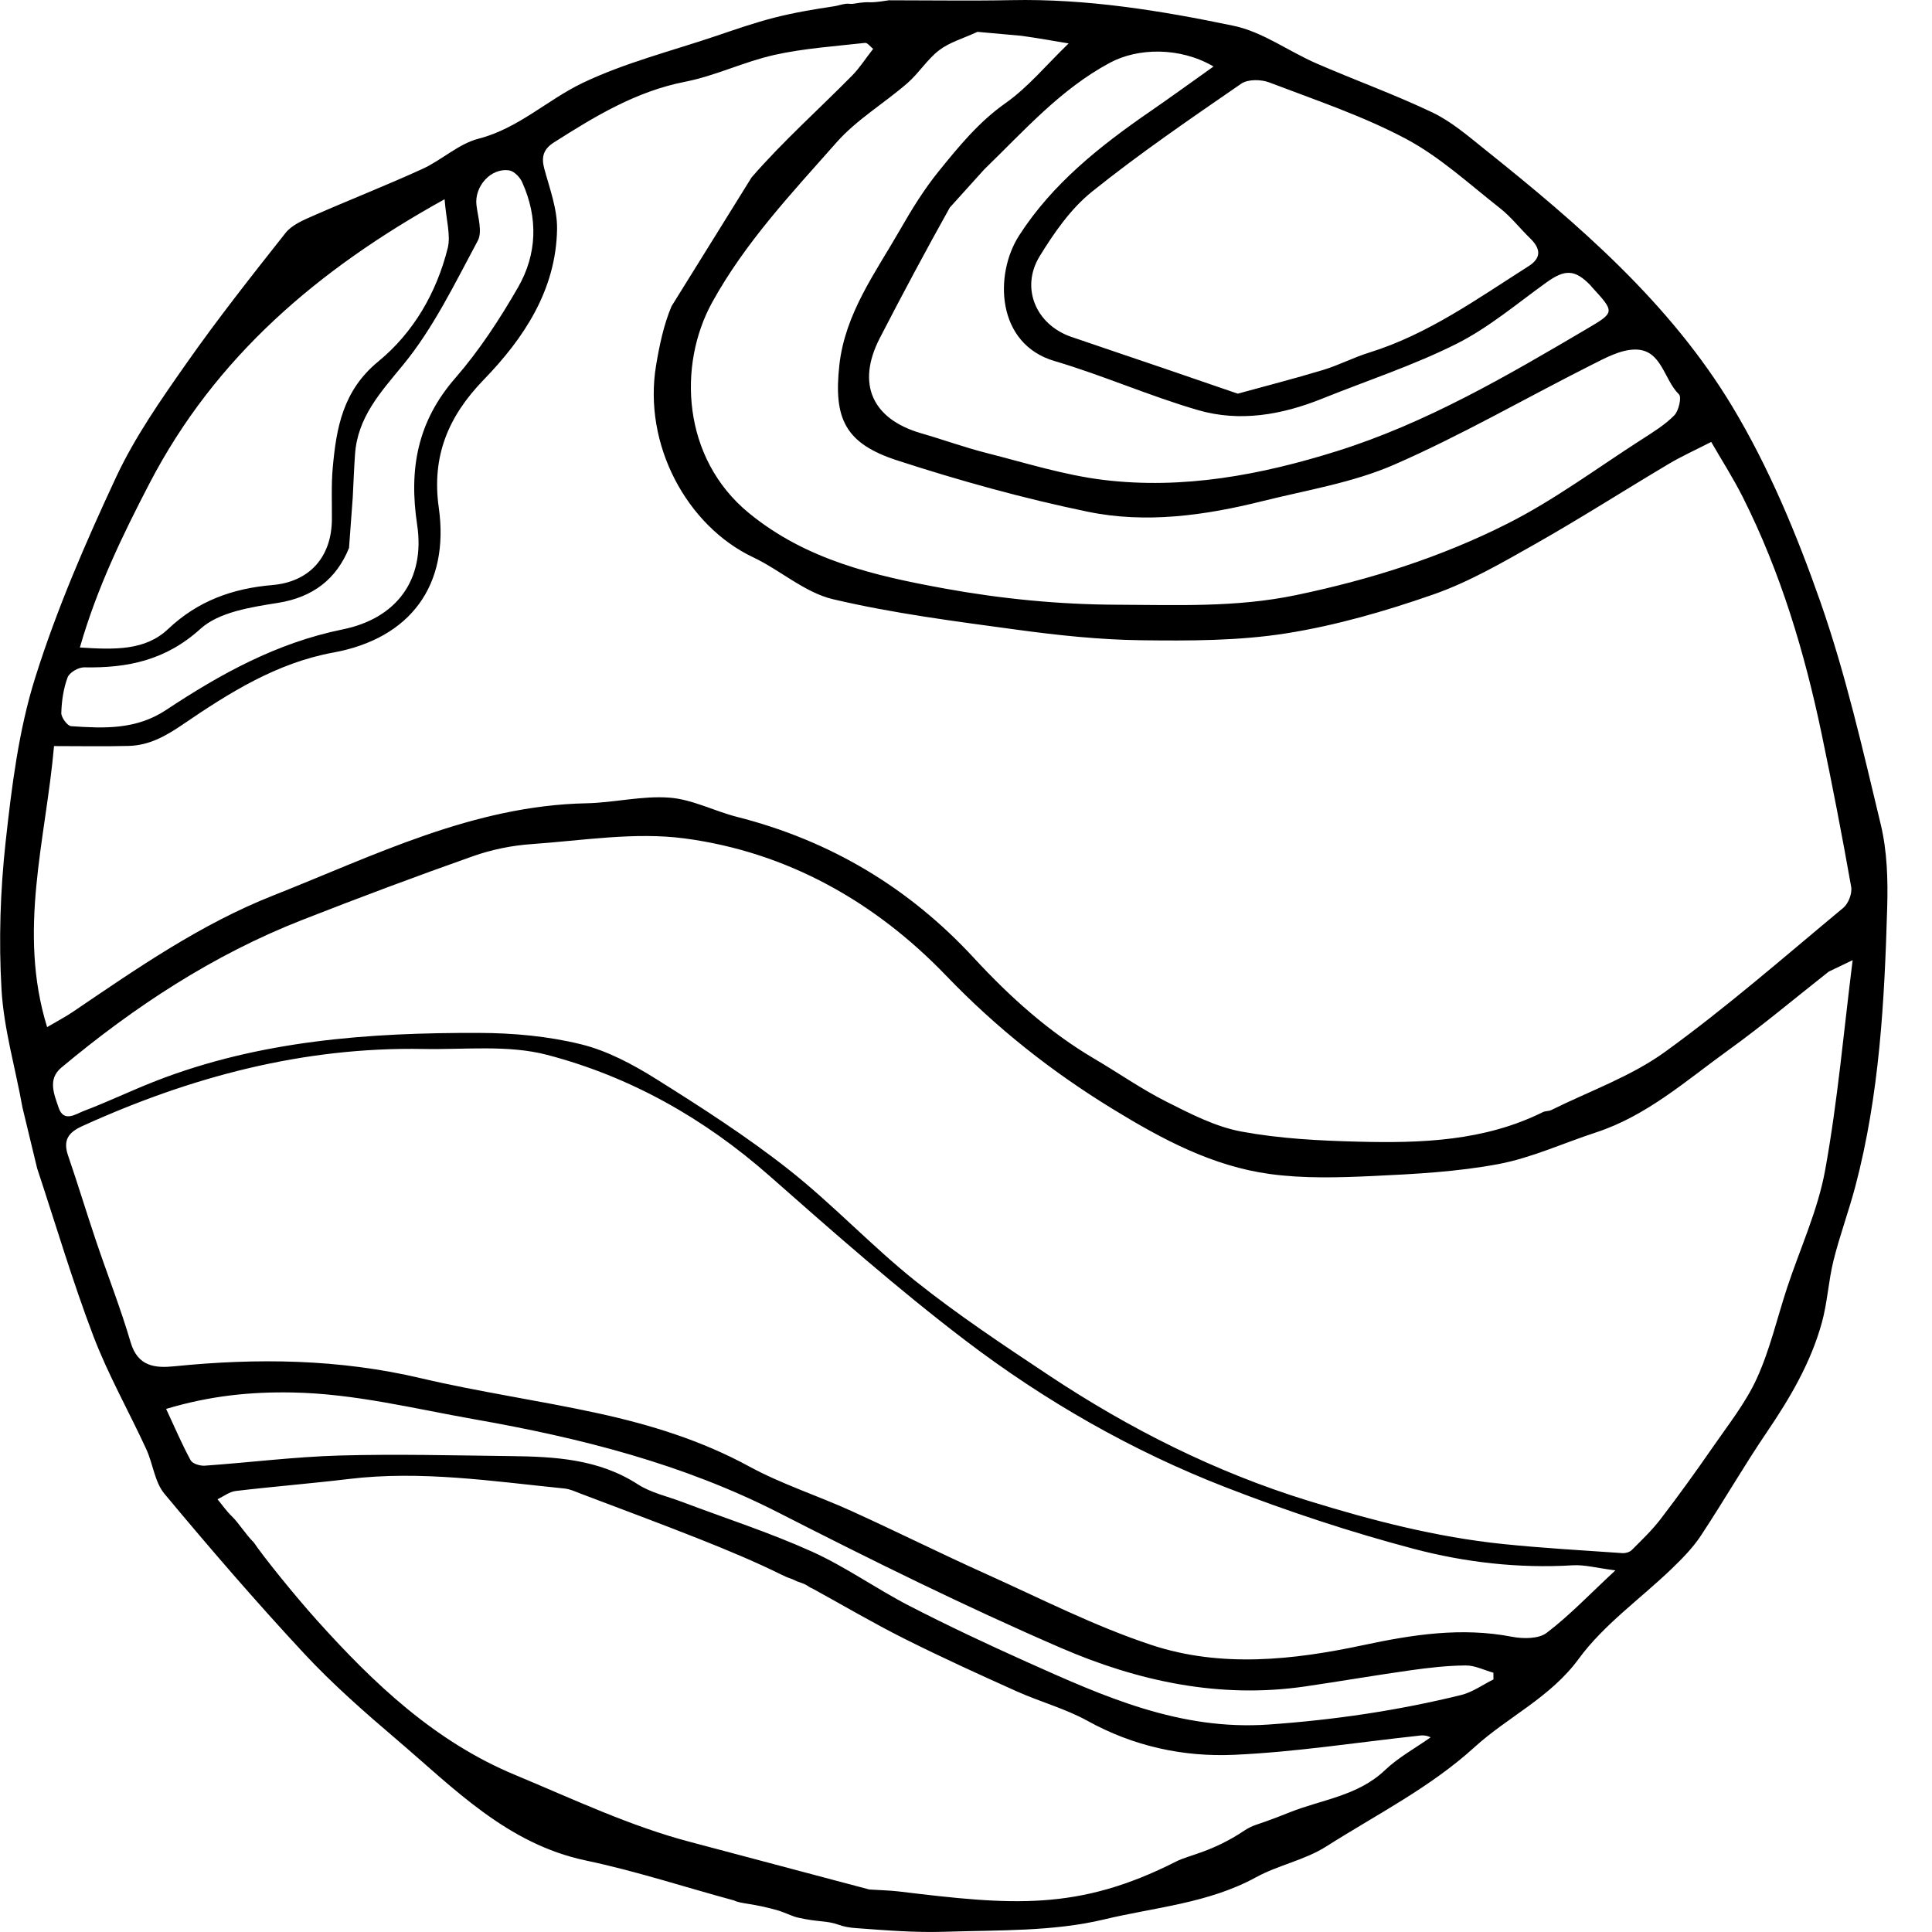 <svg xmlns="http://www.w3.org/2000/svg" xmlns:xlink="http://www.w3.org/1999/xlink" width="869" zoomAndPan="magnify" viewBox="0 0 651.75 651.75" height="869" preserveAspectRatio="xMidYMid meet" version="1.0"><defs><clipPath id="ceabdf9edc"><path d="M 0.043 0 L 636.723 0 L 636.723 651.5 L 0.043 651.5 Z M 0.043 0 " clip-rule="nonzero"/></clipPath></defs><g clip-path="url(#ceabdf9edc)"><path fill="#000000" d="M 117.742 184.852 C 113.52 195.27 105.648 201.484 93.781 203.375 C 84.707 204.82 73.914 206.438 67.641 212.121 C 55.863 222.793 43.043 225.391 28.375 225.129 C 26.465 225.094 23.418 226.871 22.801 228.52 C 21.402 232.285 20.801 236.477 20.68 240.516 C 20.637 242.035 22.738 244.891 24.008 244.977 C 35.066 245.711 45.844 246.254 56.059 239.488 C 74.387 227.352 93.34 216.852 115.605 212.324 C 133.734 208.637 143.52 195.613 140.723 177.031 C 137.887 158.18 140.812 142.207 153.586 127.535 C 161.68 118.238 168.566 107.684 174.738 96.973 C 181.211 85.742 181.582 73.438 176.121 61.406 C 175.363 59.734 173.418 57.734 171.777 57.484 C 165.574 56.535 159.969 62.93 160.734 69.219 C 161.219 73.234 162.809 78.164 161.168 81.215 C 153.453 95.574 146.238 110.609 136 123.074 C 128.297 132.453 120.637 140.738 119.762 153.301 C 119.426 158.113 119.25 162.938 119 167.758 M 503.812 566.543 C 503.805 565.789 503.797 565.039 503.789 564.289 C 500.676 563.418 497.562 561.809 494.461 561.832 C 488.281 561.879 482.078 562.586 475.949 563.445 C 464.031 565.121 452.172 567.176 440.262 568.914 C 411.438 573.129 383.828 567.145 357.801 555.875 C 325.586 541.922 294.047 526.32 262.766 510.352 C 230.273 493.762 195.711 485.066 160.078 478.793 C 139.641 475.195 119.555 470.121 98.594 469.746 C 84.5 469.488 70.855 470.848 56.043 475.289 C 58.965 481.555 61.379 487.227 64.309 492.617 C 64.938 493.777 67.48 494.547 69.066 494.438 C 84.203 493.375 99.309 491.449 114.457 491.016 C 133.703 490.469 152.98 490.98 172.238 491.207 C 187.184 491.387 201.941 492.176 215.184 500.742 C 219.543 503.562 224.984 504.73 229.945 506.605 C 244.59 512.137 259.555 516.961 273.801 523.379 C 285.234 528.531 295.609 535.977 306.797 541.742 C 319.809 548.445 333.078 554.676 346.434 560.668 C 372.387 572.316 398.043 583.863 428.027 581.758 C 450.062 580.211 471.605 577.043 492.922 571.801 C 496.75 570.859 500.191 568.336 503.812 566.543 Z M 149.98 67.211 C 107.445 90.746 72.645 120.34 50.441 163.051 C 41.316 180.609 32.672 198.449 26.945 218.43 C 38.664 219.184 48.984 219.512 56.688 212.219 C 66.766 202.68 78.488 198.508 91.895 197.363 C 104.453 196.285 111.871 187.875 111.961 175.242 C 112.004 169.441 111.73 163.605 112.246 157.844 C 113.461 144.281 115.68 131.73 127.641 121.922 C 139.434 112.25 147.27 98.773 151.031 83.719 C 152.117 79.371 150.531 74.355 149.98 67.211 Z M 320.406 70.023 C 312.285 84.566 304.43 99.254 296.793 114.062 C 288.836 129.496 294.199 141.395 310.82 146.188 C 318.203 148.312 325.453 150.953 332.895 152.84 C 345.961 156.152 358.977 160.285 372.281 161.898 C 399.109 165.164 425.359 160.223 450.879 152.227 C 481.039 142.777 508.199 126.91 535.266 110.965 C 544.809 105.34 544.82 105.363 536.996 96.809 C 536.832 96.633 536.695 96.43 536.531 96.254 C 531.297 90.832 527.91 90.797 521.699 95.266 C 511.73 102.43 502.184 110.555 491.312 116.004 C 476.777 123.297 461.129 128.402 445.984 134.5 C 432.418 139.957 418.27 142.441 404.184 138.359 C 387.801 133.613 372.074 126.609 355.711 121.785 C 336.039 115.984 335.359 92.551 343.797 79.438 C 355.027 61.98 371.086 49.238 388.016 37.578 C 395.02 32.754 401.895 27.746 409.379 22.434 C 398.047 15.785 383.828 16.113 374.422 21.168 C 357.672 30.152 345.375 44.238 332.047 57.125 M 417.547 132.801 C 426.559 130.32 436.516 127.777 446.336 124.805 C 451.625 123.211 456.602 120.582 461.883 118.945 C 481.75 112.777 498.398 100.754 515.645 89.805 C 520.16 86.941 519.68 83.789 516.164 80.375 C 512.715 77.027 509.723 73.133 505.965 70.191 C 495.617 62.082 485.742 52.918 474.27 46.824 C 459.656 39.066 443.73 33.738 428.195 27.812 C 425.43 26.754 420.977 26.684 418.73 28.23 C 401.664 40.004 384.488 51.719 368.344 64.684 C 361.219 70.406 355.598 78.508 350.738 86.418 C 344.145 97.148 349.5 109.551 361.406 113.641 C 371.891 117.242 382.398 120.762 392.891 124.34 C 400.578 126.961 408.262 129.609 417.547 132.801 Z M 329.738 10.746 C 324.867 12.996 320.324 14.266 316.844 16.922 C 312.793 20.027 309.965 24.691 306.078 28.07 C 298.242 34.875 289 40.348 282.215 48.023 C 267.133 65.094 251.414 81.75 240.258 101.98 C 228.574 123.156 230.059 154.574 252.641 173.078 C 272.078 189.004 295.172 194.246 318.48 198.504 C 337.629 202.004 357.309 203.934 376.766 204 C 396.801 204.062 416.801 204.992 437.074 200.785 C 462.145 195.578 486.09 187.98 508.652 176.582 C 524.426 168.613 538.809 157.883 553.758 148.289 C 557.609 145.816 561.617 143.355 564.793 140.137 C 566.316 138.598 567.355 133.969 566.387 133.027 C 561.297 128.086 560.602 118.059 551.848 117.918 C 546.848 117.832 541.551 120.762 536.797 123.148 C 514.617 134.324 493.043 146.832 470.324 156.75 C 456.367 162.844 440.797 165.336 425.855 169.062 C 406.461 173.902 386.555 176.684 366.926 172.621 C 345.234 168.137 323.75 162.168 302.676 155.316 C 285.145 149.617 281.148 141.289 283.152 123.164 C 285.09 105.68 295.359 91.961 303.691 77.402 C 307.594 70.586 311.773 63.812 316.707 57.73 C 323.453 49.414 330.18 41.141 339.242 34.766 C 346.785 29.457 352.84 22.043 360.5 14.648 C 355.137 13.773 349.832 12.793 344.488 12.07 M 293.246 637.41 C 297.125 637.664 300.277 637.719 303.395 638.094 C 341.133 642.656 363.594 644.84 396.84 627.934 C 401.109 625.762 409.012 624.754 419.824 617.504 C 421.066 616.676 422.43 616.02 423.844 615.543 C 425.535 614.977 425.957 614.828 426.605 614.598 C 429.438 613.609 432.23 612.516 435.012 611.402 C 445.887 607.055 458.039 605.875 467.172 597.184 C 471.719 592.852 477.434 589.742 482.625 586.078 C 480.668 585.141 479.305 585.453 477.926 585.605 C 457.383 587.844 436.895 591.059 416.293 591.977 C 399.137 592.742 382.383 589.102 366.887 580.531 C 359.371 576.375 350.844 574.098 342.961 570.555 C 330.254 564.852 317.57 559.07 305.121 552.828 C 294.66 547.582 284.551 541.629 274.18 535.934 C 271.785 534.918 273.242 534.918 268.879 533.469 C 265.969 532.012 266.926 532.84 263.641 531.215 C 254.77 526.832 245.602 523.02 236.398 519.359 C 222.973 514.023 209.414 509.008 195.902 503.879 C 194.117 503.203 192.309 502.328 190.453 502.145 C 166.242 499.707 142.098 495.984 117.625 498.934 C 104.953 500.461 92.219 501.469 79.543 502.973 C 77.406 503.227 75.426 504.801 73.371 505.766 C 74.953 507.672 76.379 509.738 78.152 511.453 C 80.559 513.781 82.754 517.48 85.66 520.391 C 88.57 524.75 98.992 537.773 106.961 546.645 C 126.109 567.953 146.723 587.504 173.652 598.715 C 193.246 606.871 212.672 616.117 233.074 621.434 M 544.938 529.758 C 538.594 528.949 534.535 527.801 530.559 528.043 C 512.324 529.145 494.246 527.07 476.844 522.473 C 455.461 516.816 434.328 509.812 413.699 501.816 C 382.02 489.539 352.539 472.664 325.578 452.129 C 302.742 434.73 281.133 415.664 259.574 396.668 C 237.59 377.289 212.609 363.195 184.582 355.855 C 171.398 352.402 156.809 354.129 142.852 353.867 C 102.402 353.121 64.402 363.234 27.832 379.848 C 22.883 382.094 21.219 384.73 22.992 389.898 C 26.266 399.43 29.176 409.078 32.398 418.625 C 36.25 430.051 40.684 441.297 44.078 452.848 C 46.48 461.031 52.371 461.562 58.797 460.914 C 86.762 458.082 114.445 458.445 142.035 464.945 C 161.738 469.582 181.855 472.434 201.645 476.742 C 219.344 480.598 236.551 485.891 252.695 494.68 C 263.668 500.66 275.77 504.527 287.199 509.715 C 302.328 516.582 317.199 524.02 332.348 530.836 C 350.949 539.199 369.254 548.598 388.539 554.957 C 411.887 562.66 436.223 560.027 459.898 554.973 C 476.586 551.414 493.012 548.867 510.039 552.148 C 513.805 552.875 519.039 552.902 521.762 550.832 C 529.441 544.996 536.164 537.906 544.938 529.758 Z M 616.922 327.77 C 605.641 336.633 594.656 345.91 583.023 354.285 C 568.809 364.527 555.547 376.418 538.398 382.016 C 527.406 385.605 516.699 390.59 505.445 392.703 C 491.559 395.309 477.262 396.062 463.098 396.723 C 451.547 397.262 439.785 397.605 428.395 396.047 C 408.988 393.398 392.059 384.336 375.375 374.121 C 354.629 361.422 336.094 346.742 319.172 329.133 C 295.219 304.207 265.547 287.453 231.027 282.848 C 214.16 280.594 196.535 283.559 179.293 284.758 C 172.645 285.219 165.855 286.609 159.57 288.828 C 140.211 295.668 120.973 302.879 101.852 310.375 C 71.867 322.125 45.309 339.598 20.699 360.148 C 15.973 364.09 18.293 369.23 19.77 373.645 C 21.5 378.824 25.586 375.785 28.297 374.762 C 36.438 371.688 44.297 367.883 52.402 364.719 C 87.566 350.984 124.477 348.324 161.668 348.449 C 173.141 348.484 184.891 349.547 195.984 352.281 C 204.934 354.48 213.582 359.117 221.484 364.078 C 236.719 373.633 251.938 383.41 266.039 394.527 C 280.961 406.289 294.047 420.367 308.91 432.219 C 323.195 443.609 338.504 453.773 353.746 463.902 C 380.961 481.98 409.891 496.566 441.262 506.254 C 462.797 512.902 484.504 518.535 506.941 520.859 C 520.363 522.246 533.855 523 547.324 523.938 C 548.359 524.012 549.754 523.605 550.465 522.898 C 553.828 519.535 557.309 516.219 560.191 512.457 C 566.227 504.57 572.055 496.516 577.699 488.336 C 582.957 480.719 588.867 473.312 592.664 464.984 C 597.094 455.266 599.508 444.633 602.871 434.418 C 607.23 421.203 613.246 408.301 615.703 394.746 C 619.953 371.34 622.004 347.539 624.98 323.902 M 253.543 59.848 C 264.09 47.699 276.199 36.914 287.516 25.43 C 289.953 22.949 291.855 19.945 294.547 16.492 C 293.648 15.797 292.645 14.371 291.812 14.469 C 281.602 15.625 271.262 16.297 261.27 18.52 C 251.047 20.793 241.355 25.578 231.105 27.582 C 214.535 30.828 200.707 39.246 186.875 48.039 C 183.371 50.27 182.527 52.879 183.609 56.891 C 185.422 63.617 188.035 70.52 187.922 77.305 C 187.578 97.816 176.734 114.113 163.184 128.094 C 151.113 140.547 145.59 154.027 148.02 171.246 C 151.711 197.402 138.469 215.375 112.438 220.133 C 93.34 223.629 77.324 233.711 61.773 244.32 C 55.914 248.32 50.363 251.453 43.398 251.633 C 35.262 251.848 27.117 251.684 18.23 251.684 C 15.414 283.48 5.887 314.043 15.891 346.492 C 19.395 344.43 22.109 343.023 24.617 341.32 C 46.203 326.688 67.617 311.785 92.098 302.113 C 126.395 288.559 159.691 271.758 197.801 270.984 C 207.172 270.793 216.613 268.379 225.863 269.086 C 233.578 269.672 240.98 273.629 248.656 275.578 C 280.02 283.547 306.641 299.438 328.543 323.16 C 340.676 336.301 353.824 348.145 369.309 357.254 C 377.383 362 385.102 367.422 393.445 371.625 C 401.547 375.711 409.973 380.086 418.742 381.719 C 431.672 384.121 445.02 384.805 458.215 385.137 C 479.512 385.676 500.773 384.961 520.496 375.164 C 521.332 374.746 522.461 374.895 523.301 374.477 C 536.184 368.078 550.156 363.18 561.66 354.863 C 582.527 339.777 601.992 322.723 621.836 306.246 C 623.551 304.816 624.875 301.367 624.488 299.195 C 621.438 281.922 618.102 264.691 614.508 247.523 C 608.734 219.941 600.672 193.07 587.969 167.793 C 584.668 161.223 580.668 155 577.266 149.082 C 571.773 151.898 567.215 153.953 562.941 156.492 C 547.879 165.453 533.102 174.91 517.855 183.539 C 506.746 189.828 495.504 196.359 483.539 200.535 C 467.391 206.172 450.703 211.004 433.852 213.664 C 417.816 216.195 401.258 216.191 384.945 215.984 C 370.965 215.809 356.93 214.316 343.055 212.43 C 322.281 209.602 301.379 206.941 281.023 202.145 C 271.461 199.891 263.25 192.348 254.055 187.992 C 231.758 177.438 216.809 149.969 221.348 123.117 C 222.48 116.418 223.887 109.605 226.539 103.312 M 7.586 373.648 C 5.219 360.355 1.289 347.176 0.512 333.809 C -0.449 317.254 0.09 300.434 1.906 283.941 C 3.953 265.352 6.285 246.418 11.852 228.691 C 19.113 205.562 28.852 183.086 39.117 161.07 C 45.418 147.555 54.152 135.043 62.766 122.762 C 73.383 107.625 84.859 93.074 96.34 78.566 C 98.43 75.926 102.156 74.328 105.414 72.898 C 117.734 67.48 130.285 62.57 142.523 56.977 C 149.031 54 154.695 48.527 161.414 46.797 C 174.918 43.316 184.672 33.652 196.574 27.965 C 210.801 21.168 226.414 17.246 241.457 12.168 C 248.027 9.949 254.59 7.645 261.297 5.938 C 267.918 4.25 274.699 3.117 281.465 2.102 C 282.867 1.891 283.418 1.559 285.34 1.277 C 286.152 1.156 286.988 1.406 287.801 1.273 C 295.051 0.102 291.207 1.473 299.867 0.094 C 314.09 0.094 327.66 0.316 341.227 0.047 C 366.621 -0.469 391.555 3.562 416.195 8.715 C 425.941 10.754 434.688 17.305 444.074 21.387 C 457.07 27.047 470.453 31.852 483.234 37.949 C 489.605 41 495.207 45.844 500.801 50.32 C 532.453 75.625 563.32 102.152 584.379 137.137 C 596.719 157.637 606.121 180.281 614.059 202.93 C 622.637 227.402 628.402 252.902 634.473 278.176 C 636.629 287.16 636.906 296.816 636.637 306.125 C 635.723 337.781 634.031 369.406 625.879 400.246 C 623.66 408.633 620.621 416.805 618.527 425.215 C 616.812 432.125 616.477 439.395 614.578 446.242 C 610.859 459.684 603.883 471.578 596.059 483.094 C 588.281 494.539 581.375 506.582 573.73 518.121 C 571.039 522.184 567.5 525.773 563.961 529.188 C 553.457 539.309 541.066 548 532.59 559.57 C 522.969 572.699 508.758 579.086 497.426 589.391 C 482.371 603.086 464.301 612.152 447.367 622.918 C 440.176 627.492 431.199 629.18 423.66 633.312 C 407.664 642.07 389.559 643.41 372.465 647.508 C 355.234 651.641 336.777 651.078 318.832 651.668 C 308.754 652.004 298.629 651.168 288.531 650.422 C 286.621 650.281 284.719 649.965 282.918 649.309 C 278.785 647.805 276.09 648.516 268.879 646.824 C 267.547 646.516 264.105 644.961 262.793 644.578 C 254.047 642.008 249.984 642.316 247.625 641.105 C 230.984 636.613 214.547 631.184 197.711 627.648 C 171.09 622.055 153.242 603.379 133.895 586.895 C 123.059 577.66 112.27 568.215 102.594 557.809 C 86.348 540.344 70.754 522.246 55.477 503.922 C 52.168 499.957 51.617 493.793 49.34 488.855 C 43.445 476.066 36.441 463.723 31.453 450.598 C 24.406 432.062 18.777 412.98 12.531 394.137 " fill-opacity="1" fill-rule="nonzero"/></g></svg>